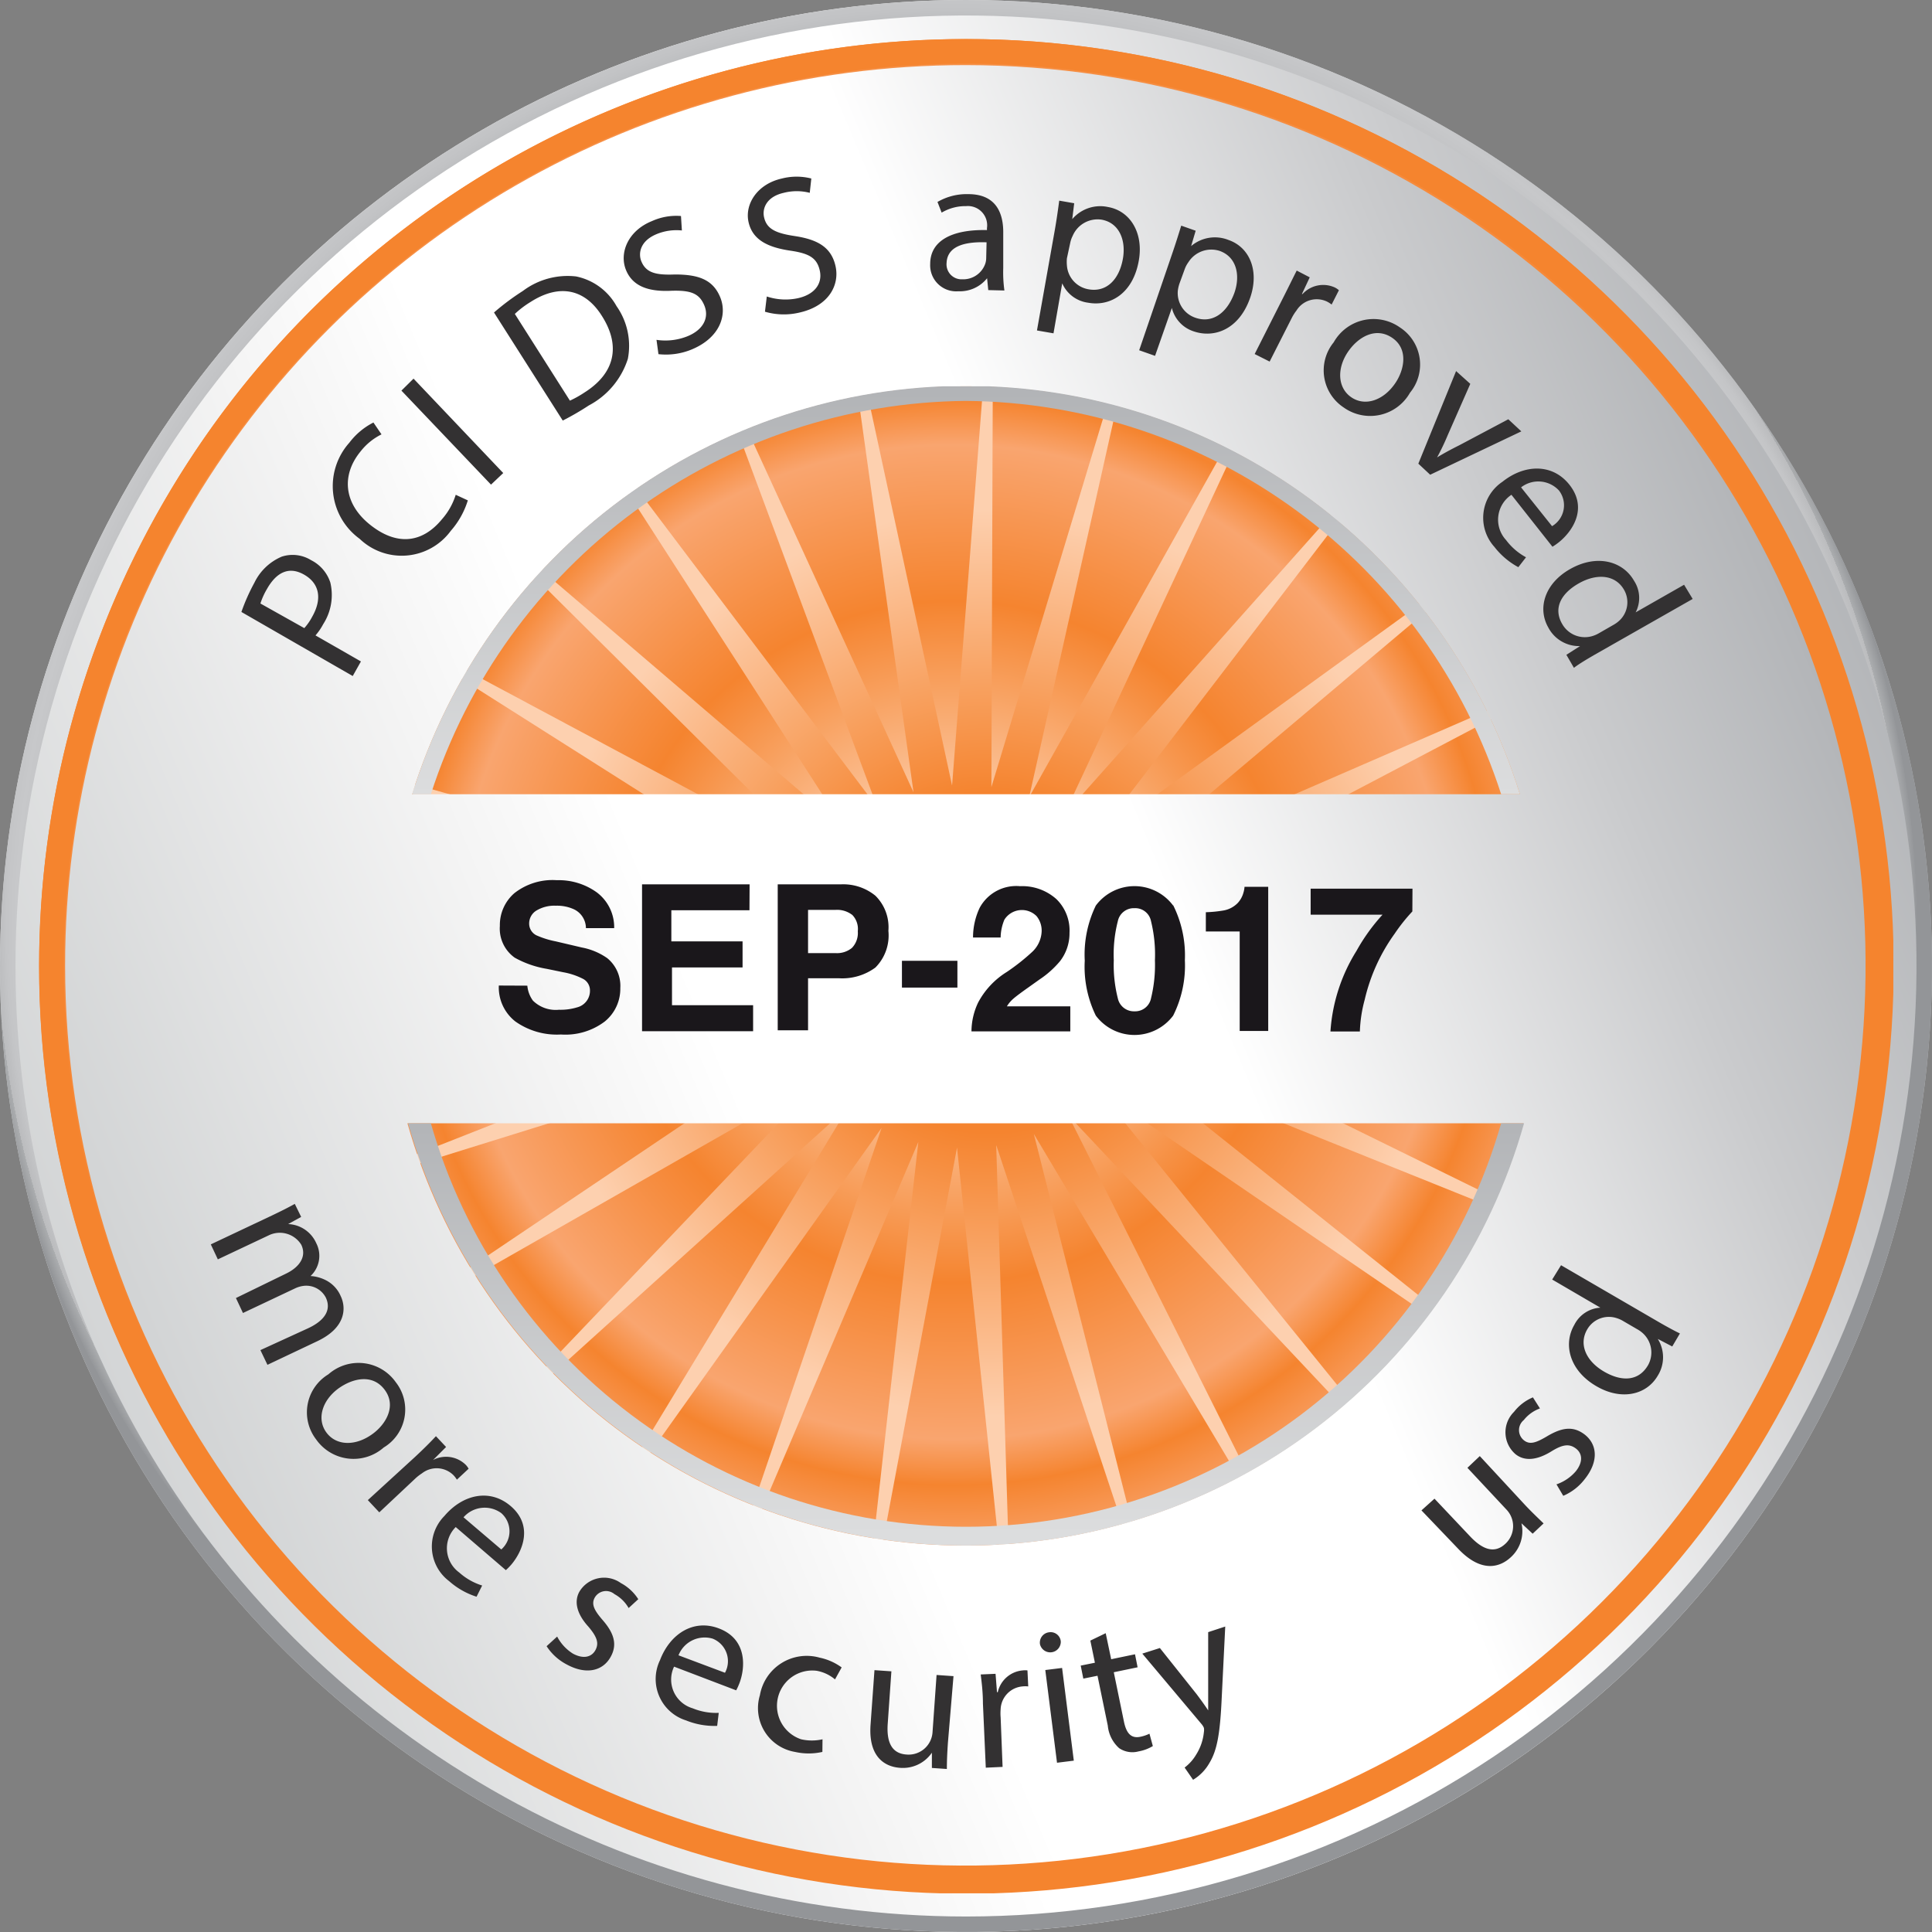 <svg id="Layer_1" data-name="Layer 1" xmlns="http://www.w3.org/2000/svg" xmlns:xlink="http://www.w3.org/1999/xlink" viewBox="0 0 148.38 148.38"><rect x="0" y="0" width="148.38" height="148.38" fill="#808080" stroke="none"/><defs><style>.cls-1{fill:none}.cls-2{fill:#f5832f}.cls-3{clip-path:url(#clip-path)}.cls-4{fill:url(#linear-gradient)}.cls-5{clip-path:url(#clip-path-2)}.cls-6{fill:url(#radial-gradient)}.cls-7{clip-path:url(#clip-path-3)}.cls-8{fill:url(#radial-gradient-2)}.cls-9{clip-path:url(#clip-path-4)}.cls-10{fill:url(#radial-gradient-3)}.cls-11{clip-path:url(#clip-path-5)}.cls-12{fill:url(#linear-gradient-2)}.cls-13{clip-path:url(#clip-path-6)}.cls-14{fill:url(#linear-gradient-3)}.cls-15{clip-path:url(#clip-path-7)}.cls-16{fill:url(#linear-gradient-4)}.cls-17{fill:#333132}.cls-18{fill:#f5842e}.cls-19{fill:#1a171b}</style><clipPath id="clip-path"><path class="cls-1" d="M0 74.19A74.19 74.19 0 1 0 74.19 0 74.19 74.19 0 0 0 0 74.19"/></clipPath><linearGradient id="linear-gradient" x1="-302.87" y1="875.7" x2="-301.66" y2="875.7" gradientTransform="matrix(-123.34 0 0 123.34 -37207.17 -107934.21)" gradientUnits="userSpaceOnUse"><stop offset="0" stop-color="#b3b5b8"/><stop offset=".13" stop-color="#cacbcd"/><stop offset=".38" stop-color="#fff"/><stop offset=".64" stop-color="#fff"/><stop offset=".73" stop-color="#f4f4f4"/><stop offset="1" stop-color="#d1d3d4"/></linearGradient><clipPath id="clip-path-2"><path class="cls-1" d="M1.19 74.19a73 73 0 1 1 73 73 73 73 0 0 1-73-73m-1.19 0A74.19 74.19 0 1 0 74.19 0 74.19 74.19 0 0 0 0 74.19"/></clipPath><radialGradient id="radial-gradient" cx="-298.4" cy="871.63" r="1.2" gradientTransform="matrix(-61.65 0 0 61.65 -18323.21 -53664.94)" gradientUnits="userSpaceOnUse"><stop offset="0" stop-color="#808285"/><stop offset=".86" stop-color="#808285"/><stop offset=".89" stop-color="#9b9d9f"/><stop offset=".92" stop-color="#b3b5b7"/><stop offset=".95" stop-color="#c2c3c5"/><stop offset=".97" stop-color="#c7c8ca"/><stop offset=".98" stop-color="#c4c5c7"/><stop offset=".99" stop-color="#bbbcbe"/><stop offset=".99" stop-color="#abadaf"/><stop offset="1" stop-color="#95979a"/><stop offset="1" stop-color="#939598"/></radialGradient><clipPath id="clip-path-3"><path class="cls-1" d="M3 74.19A71.22 71.22 0 1 0 74.19 3 71.22 71.22 0 0 0 3 74.19"/></clipPath><radialGradient id="radial-gradient-2" cx="-308.08" cy="890.52" r="1.2" gradientTransform="matrix(59.19 0 0 -59.19 18308.51 52781.98)" gradientUnits="userSpaceOnUse"><stop offset="0" stop-color="#fdd0af"/><stop offset=".13" stop-color="#fdd0af"/><stop offset=".37" stop-color="#f5842f"/><stop offset=".54" stop-color="#f9a56f"/><stop offset=".59" stop-color="#f5842f"/><stop offset=".67" stop-color="#f9a56f"/><stop offset=".9" stop-color="#f9a56f"/><stop offset=".98" stop-color="#f5842f"/><stop offset="1" stop-color="#f5842f"/></radialGradient><clipPath id="clip-path-4"><path class="cls-1" d="M73.12 60.33l-8.6-39.78 5.64 40.3L53.2 23.86l14.18 38.15-24.52-32.49 22.05 34.21-30.93-26.45 28.88 28.67-35.89-19.19 34.38 21.79-39.18-11.03 38.26 13.9-40.64-2.35 40.35 5.34-40.19 6.45 40.56-3.45-37.87 14.93 38.87-12.09-33.77 22.72 35.35-20.16L35 112.25l30.19-27.28-21.1 34.8 23.62-33.15-13.13 38.53L70.53 87.7l-4.55 40.45 7.52-40.01 4.26 40.49-1.25-40.69 12.85 38.62-9.96-39.47 20.86 34.95-18.22-36.39 27.89 29.65-25.62-31.64 33.6 22.97L86.1 81.25l37.76 15.19L87.33 78.5l40.14 6.72-39.53-9.68 40.65-2.06-40.7-.95 39.26-10.75L87.2 69.6l36.03-18.94L85.9 66.88l31.12-26.24-32.97 23.87 24.74-32.32-27.07 30.4 17.22-36.88-19.9 35.51 8.9-39.72-11.8 38.95.14-40.7-3.16 40.58z"/></clipPath><radialGradient id="radial-gradient-3" cx="-312.57" cy="891.49" r="1.2" gradientTransform="matrix(0 45.21 45.21 0 -40229.46 14206.92)" gradientUnits="userSpaceOnUse"><stop offset="0" stop-color="#f5842f"/><stop offset=".24" stop-color="#f5842f"/><stop offset=".64" stop-color="#fdd0af"/><stop offset="1" stop-color="#fdd0af"/></radialGradient><clipPath id="clip-path-5"><path class="cls-1" d="M31.34 86.27H117a44.53 44.53 0 0 1-85.71 0m42.85-56.6A44.53 44.53 0 0 1 116.73 61H31.65a44.53 44.53 0 0 1 42.54-31.33M5 74.19A69.14 69.14 0 1 0 74.19 5 69.15 69.15 0 0 0 5 74.19"/></clipPath><linearGradient id="linear-gradient-2" x1="-302.84" y1="875.32" x2="-301.64" y2="875.32" gradientTransform="matrix(-114.95 0 0 114.95 -34668.42 -100544.78)" xlink:href="#linear-gradient"/><clipPath id="clip-path-6"><path class="cls-1" d="M31.65 61h1.44a43.57 43.57 0 0 1 41.1-30.21A43.57 43.57 0 0 1 115.29 61h1.44a44.53 44.53 0 0 0-85.08 0"/></clipPath><linearGradient id="linear-gradient-3" x1="-281.17" y1="892.09" x2="-279.96" y2="892.09" gradientTransform="matrix(0 -26.07 -26.07 0 23331.33 -7269.07)" gradientUnits="userSpaceOnUse"><stop offset="0" stop-color="#dcddde"/><stop offset="1" stop-color="#b1b3b6"/></linearGradient><clipPath id="clip-path-7"><path class="cls-1" d="M115.29 86.27a42.75 42.75 0 0 1-82.2 0h-1.75a44.53 44.53 0 0 0 85.71 0z"/></clipPath><linearGradient id="linear-gradient-4" x1="-282.25" y1="891.73" x2="-281.04" y2="891.73" gradientTransform="matrix(0 -26.95 -26.95 0 24108.99 -7488.77)" xlink:href="#linear-gradient-3"/></defs><title>SEP</title><path class="cls-2" d="M78.84 56.79L99.19 8.57 82.45 58.16l30.25-42.71-27 44.83 38.72-35.21-36.01 37.98 45.38-26.07-43.33 29.35 49.93-15.7-48.63 19.35 52.13-4.59-51.65 8.44 51.91 6.72-52.27-2.86 49.26 17.71-50.43-14.03 44.29 27.9-46.23-24.54 37.26 36.76-39.88-33.91 28.49 43.91-31.66-41.68 18.38 49L79.41 91.3l7.41 51.81L75.6 92l-3.9 52.19.03-52.34-15.02 50.14 11.27-51.11-25.45 45.73 22-47.5-34.69 39.2 31.69-41.65-42.3 30.82 39.91-33.87-47.94 21.01 46.26-24.49L6.12 90.34l50.44-13.98-52.33-1.07 52.26-2.8L5.62 60.2l51.64 8.49-47.04-22.94 48.61 19.4-41.01-32.52 43.3 29.4-33.06-40.58 35.97 38.02-23.57-46.73L67.42 57.6 54.45 6.89 71.14 56.5 69.37 4.19 75 56.22l9.52-51.46-5.68 52.03z"/><g class="cls-3"><path class="cls-4" transform="rotate(-23 74.2 74.19)" d="M-23.09-23.09h194.56v194.56H-23.09z"/></g><g class="cls-5"><path class="cls-6" d="M0 0h148.38v148.38H0z"/></g><g class="cls-7"><path class="cls-8" d="M2.97 2.97h142.44v142.44H2.97z"/></g><g class="cls-9"><path class="cls-10" transform="rotate(-75.44 74.191 74.193)" d="M7.83 7.85h132.73v132.67H7.83z"/></g><g class="cls-11"><path class="cls-12" transform="rotate(-23 74.2 74.19)" d="M-16.47-16.48h181.33v181.33H-16.47z"/></g><g class="cls-13"><path class="cls-14" d="M31.65 29.67h85.08v31.37H31.65z"/></g><g class="cls-15"><path class="cls-16" d="M31.34 86.27h85.71v32.43H31.34z"/></g><path class="cls-17" d="M20.91 93.34c.67-.32 1.21-.59 1.73-.88l.49 1-1 .55a2.47 2.47 0 0 1 2.16 1.47 2.12 2.12 0 0 1-.44 2.52 3 3 0 0 1 1.19.33 2.45 2.45 0 0 1 1.13 1.22c.41.86.44 2.4-1.81 3.46l-3.82 1.81-.54-1.13 3.69-1.69c1.25-.59 1.78-1.4 1.33-2.35a1.69 1.69 0 0 0-1.73-.89 2.13 2.13 0 0 0-.63.19l-4 1.89-.54-1.15L22 97.8c1-.49 1.57-1.3 1.14-2.2a1.94 1.94 0 0 0-2.49-.73l-3.92 1.85-.54-1.15zm8.56 17.83a3.51 3.51 0 0 1-5.19-.62 3.41 3.41 0 0 1 .94-5 3.5 3.5 0 0 1 5.18.61 3.4 3.4 0 0 1-.93 5.01zM26 106.63c-1.27.93-1.69 2.36-.93 3.39s2.24 1.06 3.54.11c1-.72 1.86-2.12.95-3.37s-2.42-.94-3.56-.13zm5.89 5.25c.62-.58 1.14-1.09 1.59-1.58l.78.83-1 1a2.15 2.15 0 0 1 2.51.37 1.4 1.4 0 0 1 .22.3l-.9.84a2 2 0 0 0-.27-.35 1.83 1.83 0 0 0-2.42-.13 3.56 3.56 0 0 0-.48.37l-2.79 2.62-.88-.94zm3.11 5.4a2.3 2.3 0 0 0 .27 3.49 4.72 4.72 0 0 0 1.76 1l-.43.86a5.83 5.83 0 0 1-2.11-1.2 3.33 3.33 0 0 1-.36-5c1.4-1.65 3.47-2.13 5.07-.78 1.79 1.51.93 3.49.08 4.5a4.91 4.91 0 0 1-.43.44zm3.5 1.72a1.86 1.86 0 0 0 0-2.79 2.16 2.16 0 0 0-2.9.32zm4.29 6.69A3.41 3.41 0 0 0 44 127c.83.45 1.45.25 1.73-.27s.14-1-.54-1.8c-.91-1-1.11-1.94-.69-2.69a2.21 2.21 0 0 1 3.18-.66 3.59 3.59 0 0 1 1.34 1.24l-.74.68a2.8 2.8 0 0 0-1.09-1.07 1 1 0 0 0-1.52.28c-.28.52 0 1 .62 1.72.87 1 1.13 1.87.62 2.8-.6 1.11-1.89 1.42-3.39.6a4.1 4.1 0 0 1-1.54-1.4zm8.98 2.31a2.3 2.3 0 0 0 1.43 3.2 4.72 4.72 0 0 0 2 .35l-.12 1a5.81 5.81 0 0 1-2.39-.42 3.33 3.33 0 0 1-2-4.63c.76-2 2.55-3.18 4.51-2.44 2.19.82 2.05 3 1.59 4.21a4.91 4.91 0 0 1-.25.55zm3.91.47a1.86 1.86 0 0 0-.95-2.62 2.16 2.16 0 0 0-2.62 1.28zm7.48 6.08a4.78 4.78 0 0 1-2.1 0 3.41 3.41 0 0 1-2.7-4.35 3.65 3.65 0 0 1 4.59-2.89 4.37 4.37 0 0 1 1.69.75l-.51.92a3 3 0 0 0-1.4-.66 2.71 2.71 0 0 0-1.2 5.26 3.71 3.71 0 0 0 1.64 0zm9.64-.69c-.05.74-.08 1.39-.08 2l-1.15-.08v-1.17a2.7 2.7 0 0 1-2.46 1.16c-1.12-.08-2.43-.8-2.25-3.31l.3-4.19 1.3.09-.28 4c-.1 1.36.25 2.31 1.44 2.39a1.84 1.84 0 0 0 2-1.72l.31-4.39 1.3.09zm2.69-3.03c0-.84-.09-1.57-.17-2.23l1.14-.05.11 1.41h.06a2.15 2.15 0 0 1 1.91-1.67 1.38 1.38 0 0 1 .37 0l.06 1.23a2 2 0 0 0-.45 0 1.83 1.83 0 0 0-1.67 1.76 3.68 3.68 0 0 0 0 .61l.15 3.81-1.29.06zm5.98-4.76a.81.81 0 0 1-1.6.2.8.8 0 0 1 .71-.91.78.78 0 0 1 .89.71zm-.29 9.31l-.9-7.12 1.29-.16.9 7.12zm3.74-9.95l.42 2 1.83-.38.2 1-1.83.38.78 3.79c.18.87.53 1.31 1.24 1.17a2.9 2.9 0 0 0 .72-.24l.26.95a3.2 3.2 0 0 1-1.1.41 1.81 1.81 0 0 1-1.49-.25 2.66 2.66 0 0 1-.87-1.73l-.79-3.83-1.09.22-.2-1 1.09-.22-.35-1.7zm4.16 1.14l2.82 3.54c.3.4.65.88.89 1.25v-6.01l1.31-.43-.27 5.47c-.12 2.63-.33 4-.94 5a3.53 3.53 0 0 1-1.26 1.3l-.65-.94a3.43 3.43 0 0 0 .89-1 3.94 3.94 0 0 0 .59-1.72.94.94 0 0 0 0-.33 1.14 1.14 0 0 0-.19-.3l-4.54-5.4zm28.08-10.95c.51.54 1 1 1.39 1.38l-.84.79-.86-.8a2.7 2.7 0 0 1-.81 2.6c-.82.77-2.23 1.24-4-.59l-2.87-3 1-.9 2.73 2.89c.94 1 1.87 1.38 2.73.56a1.84 1.84 0 0 0 .07-2.61l-3-3.21.95-.9zm2.38-1.62a3.42 3.42 0 0 0 1.48-1c.59-.74.5-1.39 0-1.76s-1-.31-1.86.22c-1.16.72-2.1.76-2.77.22a2.21 2.21 0 0 1-.11-3.25 3.58 3.58 0 0 1 1.45-1.11l.54.85a2.8 2.8 0 0 0-1.24.89 1 1 0 0 0 0 1.55c.46.37.94.2 1.8-.31 1.15-.68 2-.79 2.87-.13 1 .78 1.08 2.1 0 3.44a4.09 4.09 0 0 1-1.64 1.27zm.35-16.83l7.5 4.36c.55.32 1.19.67 1.63.88l-.59 1-1.11-.58a2.66 2.66 0 0 1 0 2.82c-.87 1.5-2.81 1.92-4.7.82-2.07-1.19-2.59-3.21-1.71-4.72a2.4 2.4 0 0 1 2-1.32l-3.7-2.16zm4.76 4.28a2.25 2.25 0 0 0-.5-.22 1.92 1.92 0 0 0-2.25.87c-.68 1.17-.06 2.46 1.31 3.25s2.65.72 3.36-.5a2 2 0 0 0-.38-2.44 2.28 2.28 0 0 0-.46-.33zM18.54 47a14.93 14.93 0 0 1 1-2.25 4.11 4.11 0 0 1 2.1-2 2.69 2.69 0 0 1 2.25.27 2.94 2.94 0 0 1 1.48 1.72 4.14 4.14 0 0 1-.55 3.2 4.44 4.44 0 0 1-.59.86l3.49 2-.63 1.12zm4.83 1.24a4.33 4.33 0 0 0 .61-.88c.77-1.36.57-2.55-.63-3.23S21.2 44 20.5 45.24a5.43 5.43 0 0 0-.5 1.11zm12.56-9.81a6.41 6.41 0 0 1-1.31 2.34 4.67 4.67 0 0 1-7 .61 5 5 0 0 1-.79-7.38 5.37 5.37 0 0 1 1.85-1.55l.62.91a4.67 4.67 0 0 0-1.6 1.3c-1.49 1.81-1.32 4 .71 5.63s4 1.46 5.54-.42A5.16 5.16 0 0 0 35 38zm-4.17-9.35l6.89 7.25-.94.89L30.83 30zM37.94 24a18.55 18.55 0 0 1 2.21-1.65 5.72 5.72 0 0 1 4.09-1.12 4.6 4.6 0 0 1 3.11 2.28 5.29 5.29 0 0 1 .87 4.05 6.16 6.16 0 0 1-3 3.58 20.76 20.76 0 0 1-2 1.16zm5.83 6.77a8.17 8.17 0 0 0 1.14-.64c2.33-1.48 2.77-3.58 1.32-5.86-1.25-2-3.18-2.55-5.48-1.08a7.31 7.31 0 0 0-1.21.92zm6.65-4.67a4.56 4.56 0 0 0 2.39-.28c1.22-.5 1.67-1.44 1.28-2.37s-1.05-1.16-2.5-1.12c-1.73.09-3-.31-3.52-1.61s.16-3 2-3.74a4.54 4.54 0 0 1 2.23-.39l.07 1.11a4 4 0 0 0-1.94.28c-1.26.52-1.43 1.47-1.17 2.1.36.86 1.09 1.06 2.57 1 1.81 0 2.92.39 3.48 1.74s0 3.09-2.14 4a5.18 5.18 0 0 1-2.6.38zm8.47-3.33a4.55 4.55 0 0 0 2.4.13c1.29-.29 1.89-1.13 1.67-2.12s-.84-1.32-2.27-1.53c-1.69-.25-2.89-.81-3.2-2.19s.67-2.93 2.56-3.35a4.55 4.55 0 0 1 2.26 0l-.12 1.1a4 4 0 0 0-2 0c-1.33.3-1.66 1.21-1.51 1.87.2.91.9 1.23 2.36 1.45 1.79.27 2.81.88 3.13 2.31s-.49 3.06-2.79 3.57a5.17 5.17 0 0 1-2.63-.07zm17.01-.49l-.09-.91a2.68 2.68 0 0 1-2.21 1 2 2 0 0 1-2.16-2.1c0-1.74 1.59-2.66 4.36-2.6v-.15a1.48 1.48 0 0 0-1.6-1.69 3.58 3.58 0 0 0-1.88.5l-.32-.82a4.46 4.46 0 0 1 2.37-.6c2.19 0 2.7 1.54 2.68 3v2.68a10.09 10.09 0 0 0 .09 1.72zm-.13-3.67c-1.42-.05-3 .17-3.07 1.57a1.15 1.15 0 0 0 1.21 1.27 1.79 1.79 0 0 0 1.75-1.17 1.37 1.37 0 0 0 .08-.41zm5.23-.88c.16-.91.26-1.64.35-2.32l1.15.2-.15 1.22a2.82 2.82 0 0 1 2.75-.93c1.71.3 2.74 2 2.36 4.12-.45 2.54-2.21 3.53-3.88 3.23a2.52 2.52 0 0 1-2-1.49l-.67 3.84-1.27-.22zm.94 2.11a3 3 0 0 0 0 .54 2 2 0 0 0 1.67 1.84c1.36.24 2.34-.73 2.63-2.35.25-1.42-.28-2.76-1.64-3a2.08 2.08 0 0 0-2.22 1.25 2.11 2.11 0 0 0-.18.51zm8.06-.28c.3-.87.52-1.58.72-2.23l1.11.39-.35 1.18a2.82 2.82 0 0 1 2.87-.47c1.64.57 2.38 2.39 1.66 4.45-.85 2.43-2.76 3.12-4.36 2.56A2.52 2.52 0 0 1 90 23.65l-1.29 3.68-1.22-.43zm.58 2.23a2.86 2.86 0 0 0-.12.52 2 2 0 0 0 1.34 2.09c1.3.46 2.43-.34 3-1.9.48-1.36.17-2.77-1.13-3.23a2.08 2.08 0 0 0-2.4.87 2.12 2.12 0 0 0-.26.47zm8.01.99c.38-.75.7-1.41 1-2l1 .52-.6 1.28h.05a2.15 2.15 0 0 1 2.48-.5 1.44 1.44 0 0 1 .31.21l-.56 1.1a2 2 0 0 0-.38-.24 1.83 1.83 0 0 0-2.32.7 3.61 3.61 0 0 0-.33.51l-1.73 3.41-1.15-.58zm9.7 7.38a3.51 3.51 0 0 1-5.1 1.13 3.41 3.41 0 0 1-.76-5 3.51 3.51 0 0 1 5.09-1.14 3.4 3.4 0 0 1 .77 5.01zM103.54 27c-.89 1.3-.81 2.79.24 3.51s2.46.26 3.37-1.07c.69-1 1.05-2.62-.22-3.49s-2.62-.07-3.39 1.05zm9.38 2.48l-1.72 3.91a18.58 18.58 0 0 1-.83 1.74c.52-.32 1.08-.62 1.7-.93l3.77-2 1 .93-7 3.33-.91-.85 2.9-7.11zm3.16 8.52a2.3 2.3 0 0 0-.41 3.48 4.71 4.71 0 0 0 1.53 1.32l-.59.76a5.82 5.82 0 0 1-1.84-1.56 3.33 3.33 0 0 1 .62-5c1.69-1.35 3.82-1.42 5.13.21 1.46 1.83.24 3.6-.79 4.43a4.87 4.87 0 0 1-.5.35zm3.12 2.41a1.86 1.86 0 0 0 .53-2.74 2.16 2.16 0 0 0-2.91-.24zM130 46l-7.54 4.29c-.55.32-1.18.69-1.58 1l-.58-1 1.05-.67a2.66 2.66 0 0 1-2.44-1.43c-.86-1.51-.24-3.39 1.65-4.47 2.07-1.19 4.08-.63 4.94.89a2.4 2.4 0 0 1 .12 2.42l3.72-2.12zm-6.1 2a2.37 2.37 0 0 0 .45-.32 1.92 1.92 0 0 0 .38-2.38c-.67-1.17-2.09-1.28-3.47-.5s-2 1.93-1.26 3.16a2 2 0 0 0 2.3.89 2.3 2.3 0 0 0 .52-.23z"/><path class="cls-18" d="M74.19 3a71.18 71.18 0 1 0 71.18 71.18A71.18 71.18 0 0 0 74.19 3m0 140.47a69.29 69.29 0 1 1 69.29-69.29 69.29 69.29 0 0 1-69.29 69.29"/><path class="cls-19" d="M40.5 75.7a2.28 2.28 0 0 0 .43 1.15 2.49 2.49 0 0 0 2 .7 4.32 4.32 0 0 0 1.38-.18 1.31 1.31 0 0 0 1-1.31 1 1 0 0 0-.49-.86 5.34 5.34 0 0 0-1.56-.53L42 74.41a7.59 7.59 0 0 1-2.47-.86 2.74 2.74 0 0 1-1.14-2.44 3.24 3.24 0 0 1 1.11-2.51 4.75 4.75 0 0 1 3.27-1 5 5 0 0 1 3.07.94 3.35 3.35 0 0 1 1.33 2.74H45a1.61 1.61 0 0 0-.91-1.44 3.11 3.11 0 0 0-1.4-.28 2.67 2.67 0 0 0-1.49.37 1.16 1.16 0 0 0-.56 1 1 1 0 0 0 .55.9 6.82 6.82 0 0 0 1.5.47l2 .47a5 5 0 0 1 1.95.82 2.75 2.75 0 0 1 1 2.3 3.23 3.23 0 0 1-1.19 2.56 5 5 0 0 1-3.37 1 5.51 5.51 0 0 1-3.5-1 3.32 3.32 0 0 1-1.27-2.76zm17.06-5.79h-6v2.39h5.47v2h-5.42v2.9h6.23v2h-8.53V67.92h8.26zm9.67 4.4a4.29 4.29 0 0 1-2.82.82h-2.35v4h-2.33V67.92h4.83a3.9 3.9 0 0 1 2.67.87 3.4 3.4 0 0 1 1 2.7 3.49 3.49 0 0 1-1 2.82zm-1.8-4.06a1.89 1.89 0 0 0-1.25-.37h-2.12v3.32h2.12a1.8 1.8 0 0 0 1.25-.4 1.65 1.65 0 0 0 .45-1.28 1.55 1.55 0 0 0-.44-1.27zm3.84 3.54h4.26v2.06h-4.26zM75.12 77a6.16 6.16 0 0 1 2.2-2.35 16.14 16.14 0 0 0 1.95-1.54 2.28 2.28 0 0 0 .73-1.58 1.76 1.76 0 0 0-.39-1.17 1.59 1.59 0 0 0-2.47.27 3.68 3.68 0 0 0-.29 1.37h-2.12a5.34 5.34 0 0 1 .51-2.28 3.19 3.19 0 0 1 3.1-1.66 3.93 3.93 0 0 1 2.8 1 3.37 3.37 0 0 1 1 2.58 3.49 3.49 0 0 1-.73 2.18 7.32 7.32 0 0 1-1.58 1.41l-.87.62q-.82.58-1.12.84a2.44 2.44 0 0 0-.51.6h4.87v1.92h-7.59a5.21 5.21 0 0 1 .51-2.21zm14.98-7.48a8.62 8.62 0 0 1 .9 4.23 8.57 8.57 0 0 1-.9 4.25 3.71 3.71 0 0 1-5.94 0 8.57 8.57 0 0 1-.85-4.22 8.62 8.62 0 0 1 .85-4.23 3.7 3.7 0 0 1 5.94 0zm-4.25 7.15a1.26 1.26 0 0 0 1.28 1 1.24 1.24 0 0 0 1.27-1 10.81 10.81 0 0 0 .3-2.92 10.69 10.69 0 0 0-.3-3 1.23 1.23 0 0 0-1.27-1 1.25 1.25 0 0 0-1.28 1 10.31 10.31 0 0 0-.31 3 10.42 10.42 0 0 0 .31 2.92zm6.76-5.13v-1.48a9.62 9.62 0 0 0 1.39-.14 2 2 0 0 0 1.07-.58 1.91 1.91 0 0 0 .43-.79 1.84 1.84 0 0 0 .08-.44h1.82v11.07h-2.19v-7.64zM108.47 70a13.75 13.75 0 0 0-1.36 1.71 14.1 14.1 0 0 0-2.3 5.07 10.45 10.45 0 0 0-.37 2.44h-2.26a13.31 13.31 0 0 1 2-6.19 14.62 14.62 0 0 1 2-2.78h-5.52v-2h7.82z"/></svg>